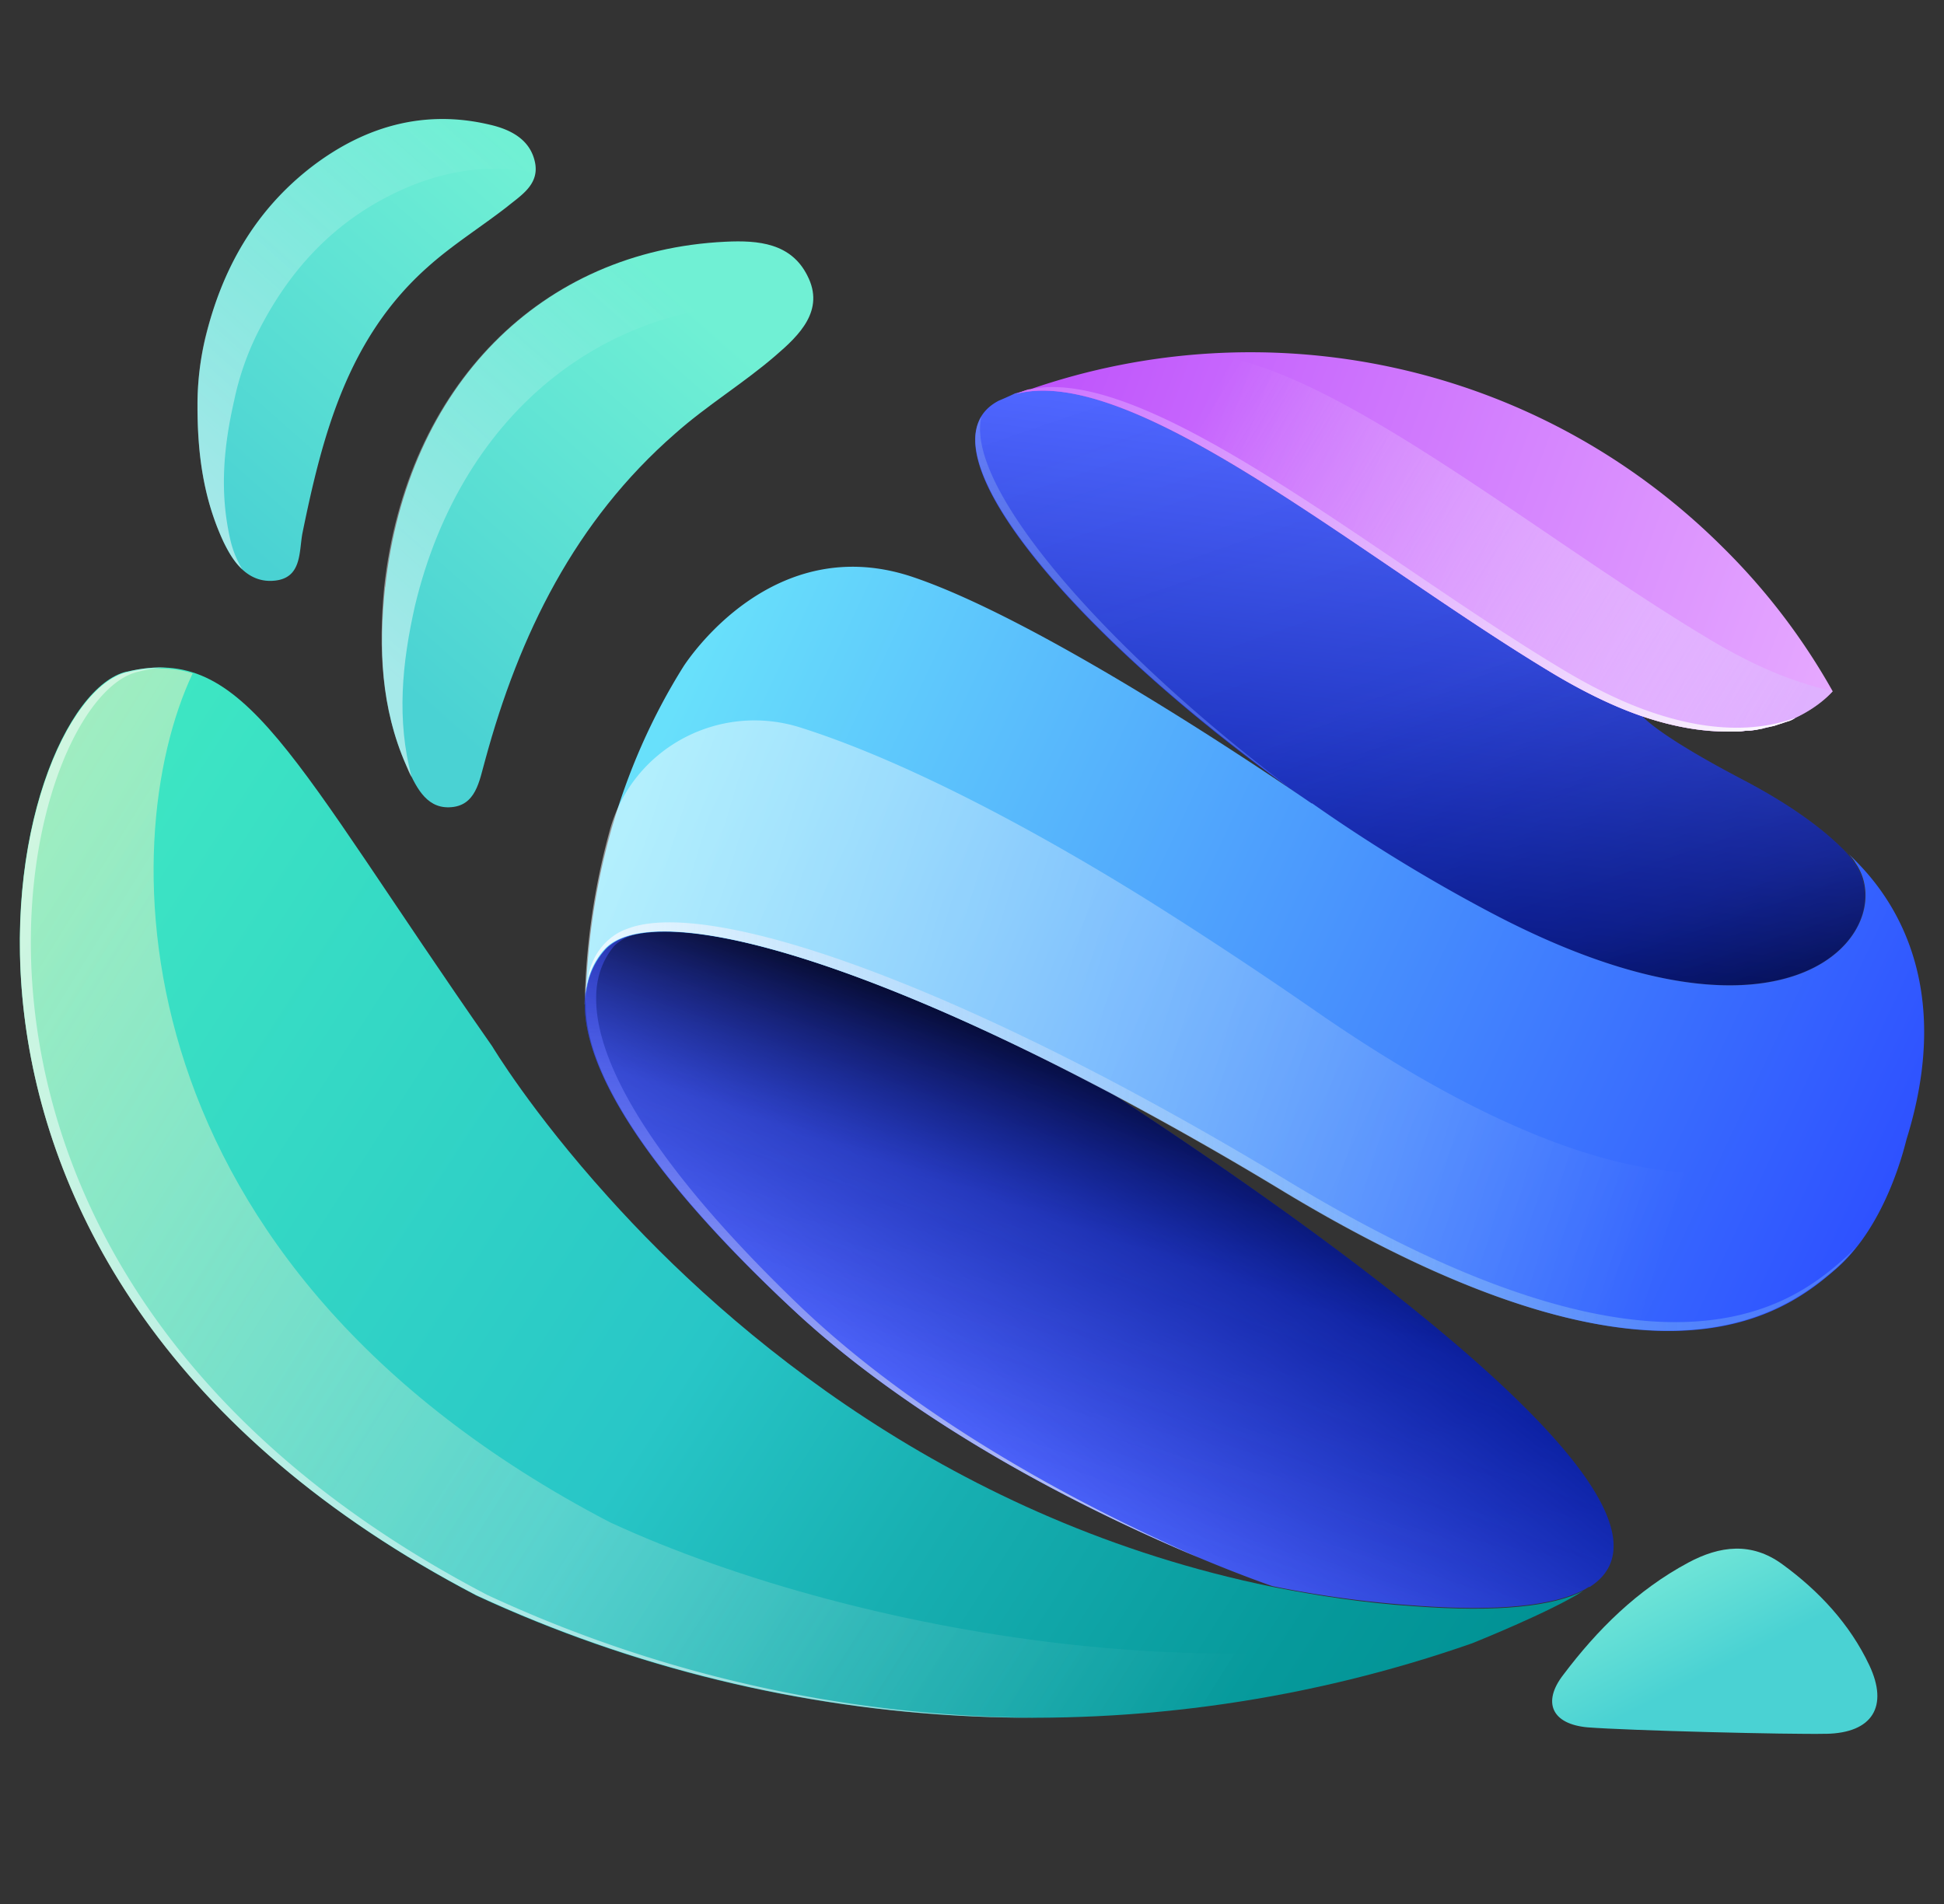 <svg xmlns="http://www.w3.org/2000/svg" fill="none" viewBox="0 0 49 48"><rect x="0" y="0" width="49" height="48" fill="#333333" stroke="none"/><g clip-path="url(#a)"><path d="M46.031 43.71c1.168-.022 1.576-.692 1.086-1.73-.49-1.037-1.27-1.873-2.19-2.543-.777-.569-1.576-.47-2.374-.042-1.288.691-2.292 1.69-3.151 2.83-.533.69-.288 1.24.613 1.322 1.044.081 5.075.183 6.016.162Z" fill="url(#b)"/><path d="M9.707 14.799c-.163 1.545-.103 3.052.532 4.495.224.487.472 1.08 1.086 1.058.675-.02.756-.67.901-1.178.86-3.175 2.271-6.044 4.788-8.24.799-.712 1.74-1.28 2.538-1.972.592-.508 1.249-1.14.798-2.014-.408-.815-1.228-.896-2.066-.854-4.645.222-8.024 3.64-8.574 8.707l-.003-.002Z" fill="url(#c)"/><path d="M5.185 8.49a7.23 7.23 0 0 0-.206 1.75c0 1.18.143 2.319.656 3.42.246.528.636 1.058 1.31.976.656-.08.593-.712.675-1.178.51-2.502 1.146-4.944 3.172-6.736.614-.55 1.331-.998 1.985-1.506.347-.285.798-.55.716-1.08-.103-.61-.614-.874-1.167-.997-1.658-.388-3.152.06-4.461 1.058-1.452 1.119-2.272 2.604-2.68 4.294Z" fill="url(#d)"/><path d="M10.237 19.294c.042.102.081.204.142.304-.39-1.443-.245-2.89.082-4.333 1.185-4.943 4.972-7.914 9.66-7.59.124 0 .245.022.369.043.06-.244.02-.508-.124-.794-.409-.794-1.228-.896-2.066-.854-4.688.244-8.063 3.683-8.617 8.729-.142 1.545-.081 3.052.554 4.495Z" fill="url(#e)" opacity=".5"/><path d="M4.977 10.24c0 1.18.143 2.319.656 3.42.124.243.267.508.472.69a2.535 2.535 0 0 1-.306-.772c-.266-1.179-.163-2.318.103-3.479a7.07 7.07 0 0 1 .572-1.669c.777-1.566 1.903-2.829 3.56-3.602 1.125-.529 2.313-.712 3.478-.469v-.222c-.103-.61-.614-.875-1.167-.998-1.658-.388-3.152.06-4.461 1.058C6.432 5.295 5.612 6.78 5.183 8.47a7.51 7.51 0 0 0-.206 1.77Z" fill="url(#f)" opacity=".5"/><path d="M3.196 16.934c3.009-.713 4.092 2.117 9.209 9.441 0 0 .983 1.648 2.928 3.804 3.09 3.44 8.677 8.179 16.74 9.826 1.125.223 2.314.406 3.56.488 2.148.162 3.52 0 4.277-.388-.82.53-2.804 1.323-2.804 1.323-8.145 2.848-17.191 2.462-25.09-1.2-15.574-8.14-11.83-22.605-8.82-23.297v.003Z" fill="url(#g)"/><path d="M11.997 40.21c7.9 3.662 16.946 4.068 25.112 1.22 0 0 1.984-.793 2.804-1.322-7.226 3.073-18.195 1.2-24.538-1.73C2.89 31.869 2.83 21.268 4.856 16.977c-.511-.162-1.044-.162-1.657-.02-3.01.67-6.754 15.136 8.8 23.254h-.002Z" fill="url(#h)" opacity=".5"/><path d="M11.996 40.21a33.363 33.363 0 0 0 14.143 3.093 33.21 33.21 0 0 1-13.855-3.093C-3.271 32.09.454 17.625 3.483 16.934c.245-.06.49-.102.716-.102a3.355 3.355 0 0 0-.983.102c-3.027.691-6.774 15.157 8.78 23.276Z" fill="#fff" opacity=".5" style="mix-blend-mode:overlay"/><path d="M14.74 25.317c0 1.69 1.575 4.273 5.217 7.67 4.851 4.538 12.116 7 12.116 7a27.39 27.39 0 0 0 3.56.487c2.147.163 3.52 0 4.276-.387.043-.021.103-.06.143-.081h.02c3.213-2.054-7.306-9.34-12.033-12.43-6.938-3.663-11.705-4.842-12.79-3.642a2.026 2.026 0 0 0-.512 1.383h.003Z" fill="url(#i)"/><path d="M14.74 25.317c0 1.69 1.575 4.273 5.217 7.67 4.851 4.538 12.116 7 12.116 7a27.39 27.39 0 0 0 3.56.487c2.147.163 3.52 0 4.276-.387.043-.021.103-.06.143-.081h.02c3.213-2.054-7.306-9.34-12.033-12.43-6.938-3.663-11.705-4.842-12.79-3.642a2.026 2.026 0 0 0-.512 1.383h.003Z" fill="url(#j)" opacity=".77"/><path d="M25.177 10.1c-2.232 1.16 2.108 6.145 7.858 10.153.02 0 .02.021.042.021a43.727 43.727 0 0 0 4.461 2.727c7.673 4.03 10.377.406 9.21-1.241 0 0-.061-.103-.246-.304l-.02-.021-.043-.042c-.369-.367-1.104-.998-2.498-1.73-2.25-1.178-2.559-1.626-2.559-1.626-.656-.223-1.39-.569-2.21-1.058-4.788-2.869-10.643-7.854-13.59-7.06-.123.06-.265.123-.408.183.014-.014.014-.014 0 0l.003-.003Z" fill="url(#k)"/><path d="M25.177 10.1c-2.232 1.16 2.108 6.145 7.858 10.153.02 0 .02.021.042.021a43.727 43.727 0 0 0 4.461 2.727c7.673 4.03 10.377.406 9.21-1.241 0 0-.061-.103-.246-.304l-.02-.021-.043-.042c-.369-.367-1.104-.998-2.498-1.73-2.25-1.178-2.559-1.626-2.559-1.626-.656-.223-1.39-.569-2.21-1.058-4.788-2.869-10.643-7.854-13.59-7.06-.123.06-.265.123-.408.183.014-.014.014-.014 0 0l.003-.003Z" fill="url(#l)" opacity=".5"/><path d="M28.041 27.575a86.677 86.677 0 0 1 4.359 2.483c9.27 5.575 12.545 3.094 13.876 1.934 1.288-1.119 1.74-3.133 1.781-3.275 1.494-4.802-1.249-6.937-1.533-7.264.184.183.245.304.245.304 1.146 1.647-1.555 5.289-9.21 1.241a42.016 42.016 0 0 1-4.46-2.727s-.022-.02-.043-.02c-.593-.407-6.611-4.538-10.029-5.698-3.52-1.2-5.668 2.053-5.792 2.237-1.636 2.604-2.413 5.575-2.477 8.545 0-.55.164-1.016.49-1.383 1.086-1.22 5.853-.042 12.79 3.62l.003.003Z" fill="url(#m)"/><path d="M14.74 25.317c0-.55.163-1.017.49-1.383 1.104-1.2 5.852-.042 12.79 3.641a86.648 86.648 0 0 1 4.359 2.483c9.27 5.575 12.545 3.094 13.876 1.934 1.288-1.119 1.74-3.133 1.781-3.275a8.906 8.906 0 0 0 .45-2.727c-.305.692-.858 1.69-1.678 2.3-1.412 1.059-4.85 3.317-13.712-2.847a112.254 112.254 0 0 0-4.195-2.767c-3.542-2.198-6.53-3.641-8.72-4.333-2.047-.652-4.237.509-4.809 2.583a17.794 17.794 0 0 0-.635 4.396l.003-.005Z" fill="url(#n)" opacity=".5"/><path d="M14.764 25.338c0 1.634 1.473 4.084 4.861 7.335.116.11.235.223.356.335l.063.058a11.352 11.352 0 0 0 .388.351c.152.136.308.27.463.398a22.494 22.494 0 0 0 .978.778c2.972 2.248 6.319 3.828 8.345 4.674-2.495-1.085-6.83-3.254-10.074-6.358-3.602-3.46-5.135-6.065-5.117-7.755 0-.526.166-.956.45-1.302a1.15 1.15 0 0 1 .575-.303c.899-.176 2.348.036 4.25.639-2.666-.846-4.442-.927-5.048-.254-.266.296-.438.66-.493 1.08v.01c-.008.096-.005.201.003.314Z" fill="url(#o)"/><path d="M14.761 25.04c.045-.43.203-.805.472-1.106 1.051-1.145 5.417-.142 11.831 3.143.314.163.635.328.96.5.207.11.418.226.632.341a85.646 85.646 0 0 1 3.728 2.14c.417.252.822.485 1.215.705.917.508 1.768.935 2.561 1.289l.006.002c6.303 2.804 8.861.98 10.026-.005.02-.02.045-.039.066-.057.19-.17.363-.354.519-.553a3.61 3.61 0 0 1-.335.33c-1.33 1.158-4.603 3.641-13.876-1.933a87.56 87.56 0 0 0-4.358-2.484c-6.261-3.316-10.785-4.597-12.422-3.927 0 0-.759.226-.962 1.182v.04a1.53 1.53 0 0 0-.063.392Z" fill="url(#p)"/><path d="M24.585 11.092a.928.928 0 0 0 .008.157c.208 1.934 3.596 5.515 7.891 8.595-4.637-3.502-8.173-7.565-7.747-9.344a1.113 1.113 0 0 0-.152.592Z" fill="url(#q)"/><path d="M25.586 9.937c2.967-.815 8.8 4.191 13.589 7.06.82.487 1.554.833 2.21 1.058.838.286 1.555.388 2.148.388h.287c.082 0 .142-.02.206-.02h.06c.06 0 .124-.022.185-.022.06-.02.124-.02.184-.042.082-.02.185-.042.266-.06a4.89 4.89 0 0 1 .185-.06 5.28 5.28 0 0 1 .184-.06.67.67 0 0 0 .164-.082c.635-.304.94-.67.94-.67a16.29 16.29 0 0 0-2.782-3.642c-4.727-4.7-11.542-6.022-17.457-3.966.02-.02-.224.06-.37.123v-.005Z" fill="url(#r)"/><path d="M25.586 9.937c2.967-.815 8.8 4.191 13.589 7.06.82.487 1.554.833 2.21 1.058.838.286 1.555.388 2.148.388h.287c.082 0 .142-.02.206-.02h.06c.06 0 .124-.022.185-.022.06-.02.124-.02.184-.042.082-.02.185-.042.266-.06.061-.02.124-.042.185-.06a4.89 4.89 0 0 1 .184-.06.592.592 0 0 0 .164-.082c.614-.285.9-.631.94-.67a9 9 0 0 1-.859-.244c-.674-.223-1.412-.568-2.232-1.058-4.4-2.625-9.68-7.06-12.85-7.202a16.928 16.928 0 0 0-4.298.875c.02 0-.245.081-.37.142v-.003Z" fill="url(#s)" opacity=".7" style="mix-blend-mode:overlay"/><path d="M25.585 9.937c2.968-.815 8.801 4.191 13.59 7.06.819.487 1.554.833 2.21 1.058.838.285 1.555.388 2.148.388h.287c.082 0 .142-.021.206-.021h.06c.06 0 .124-.021.185-.021.06-.021.123-.021.184-.042.082-.021.184-.042.266-.06.06-.021.124-.042.185-.06.06-.022.123-.043.184-.06a.679.679 0 0 0 .163-.082c-.777.285-1.965.427-3.623-.142-.656-.222-1.391-.568-2.21-1.058-4.728-2.83-10.48-7.73-13.466-7.08.021-.022-.224.06-.369.122v-.002Z" fill="url(#t)"/></g><defs><linearGradient id="b" x1="44.387" x2="40.902" y1="44.967" y2="38.09" gradientUnits="userSpaceOnUse"><stop stop-color="#4AD2D3"/><stop offset=".4" stop-color="#4AD2D3"/><stop offset="1" stop-color="#88F1DA"/></linearGradient><linearGradient id="c" x1="9.773" x2="17.752" y1="17.031" y2="8.012" gradientUnits="userSpaceOnUse"><stop stop-color="#4AD2D3"/><stop offset="1" stop-color="#70F0D4"/></linearGradient><linearGradient id="d" x1="4.668" x2="12.648" y1="12.514" y2="3.496" gradientUnits="userSpaceOnUse"><stop stop-color="#4AD2D3"/><stop offset="1" stop-color="#70F0D4"/></linearGradient><linearGradient id="e" x1="9.322" x2="17.223" y1="16.444" y2="7.512" gradientUnits="userSpaceOnUse"><stop stop-color="#fff"/><stop offset="1" stop-color="#fff" stop-opacity="0"/></linearGradient><linearGradient id="f" x1="4.3" x2="12.277" y1="12.184" y2="3.168" gradientUnits="userSpaceOnUse"><stop stop-color="#fff"/><stop offset="1" stop-color="#fff" stop-opacity="0"/></linearGradient><linearGradient id="g" x1="36.16" x2="-.426" y1="46.266" y2="22.678" gradientUnits="userSpaceOnUse"><stop stop-color="#009194"/><stop offset=".13" stop-color="#06999B"/><stop offset=".34" stop-color="#17AFB1"/><stop offset=".51" stop-color="#28C6C7"/><stop offset="1" stop-color="#3FE8C3"/></linearGradient><linearGradient id="h" x1="-.875" x2="36.212" y1="22.946" y2="45.897" gradientUnits="userSpaceOnUse"><stop stop-color="#FFF2BF"/><stop offset=".86" stop-color="#fff" stop-opacity="0"/></linearGradient><linearGradient id="i" x1="30.476" x2="24.085" y1="28.694" y2="36.354" gradientUnits="userSpaceOnUse"><stop stop-color="#0B23AD"/><stop offset="1" stop-color="#4F66FF"/></linearGradient><linearGradient id="j" x1="29.364" x2="25.789" y1="27.279" y2="37.724" gradientUnits="userSpaceOnUse"><stop stop-color="#01010A"/><stop offset=".38" stop-color="#0F1875" stop-opacity=".32"/><stop offset="1" stop-color="#1724A7" stop-opacity="0"/></linearGradient><linearGradient id="k" x1="34.937" x2="36.471" y1="23.774" y2="11.216" gradientUnits="userSpaceOnUse"><stop stop-color="#0B23AD"/><stop offset="1" stop-color="#4F66FF"/></linearGradient><linearGradient id="l" x1="39.153" x2="32.707" y1="26.577" y2="7.75" gradientUnits="userSpaceOnUse"><stop stop-color="#020212"/><stop offset=".13" stop-color="#080C40" stop-opacity=".69"/><stop offset=".5" stop-color="#131E8E" stop-opacity=".16"/><stop offset="1" stop-color="#1724A7" stop-opacity="0"/></linearGradient><linearGradient id="m" x1="47.188" x2="17.343" y1="31.088" y2="17.049" gradientUnits="userSpaceOnUse"><stop stop-color="#2E51FF"/><stop offset="1" stop-color="#68E0FB"/></linearGradient><linearGradient id="n" x1="15.364" x2="47.081" y1="21.104" y2="30.648" gradientUnits="userSpaceOnUse"><stop stop-color="#fff"/><stop offset=".86" stop-color="#fff" stop-opacity="0"/></linearGradient><linearGradient id="o" x1="22.487" x2="22.487" y1="39.267" y2="23.483" gradientUnits="userSpaceOnUse"><stop stop-color="#B7C2F4"/><stop offset=".12" stop-color="#B0BCF4" stop-opacity=".98"/><stop offset=".31" stop-color="#9FABF4" stop-opacity=".91"/><stop offset=".53" stop-color="#8391F4" stop-opacity=".79"/><stop offset=".79" stop-color="#5D6DF4" stop-opacity=".64"/><stop offset="1" stop-color="#3A4CF5" stop-opacity=".5"/></linearGradient><linearGradient id="p" x1="46.777" x2="14.761" y1="28.4" y2="28.4" gradientUnits="userSpaceOnUse"><stop stop-color="#77B2F9" stop-opacity=".4"/><stop offset=".11" stop-color="#7BB4F9" stop-opacity=".42"/><stop offset=".27" stop-color="#89BDF9" stop-opacity=".49"/><stop offset=".47" stop-color="#9ECAFB" stop-opacity=".61"/><stop offset=".7" stop-color="#BCDCFC" stop-opacity=".76"/><stop offset=".95" stop-color="#E2F3FE" stop-opacity=".96"/><stop offset="1" stop-color="#EBF9FF"/></linearGradient><linearGradient id="q" x1="28.532" x2="28.532" y1="19.844" y2="10.5" gradientUnits="userSpaceOnUse"><stop stop-color="#405CE2"/><stop offset="1" stop-color="#7D99F5" stop-opacity=".5"/></linearGradient><linearGradient id="r" x1="46.597" x2="26.073" y1="16.648" y2="8.997" gradientUnits="userSpaceOnUse"><stop stop-color="#E6A9FF"/><stop offset="1" stop-color="#BE53FC"/></linearGradient><linearGradient id="s" x1="44.529" x2="28.034" y1="18.941" y2="8.78" gradientUnits="userSpaceOnUse"><stop stop-color="#DEB5FF"/><stop offset=".86" stop-color="#fff" stop-opacity="0"/></linearGradient><linearGradient id="t" x1="45.253" x2="25.585" y1="14.097" y2="14.097" gradientUnits="userSpaceOnUse"><stop stop-color="#FDFDFD"/><stop offset="1" stop-color="#CB70FF"/></linearGradient><clipPath id="a"><path d="M48.5 0H.5v48h48z" fill="#fff"/></clipPath></defs></svg>